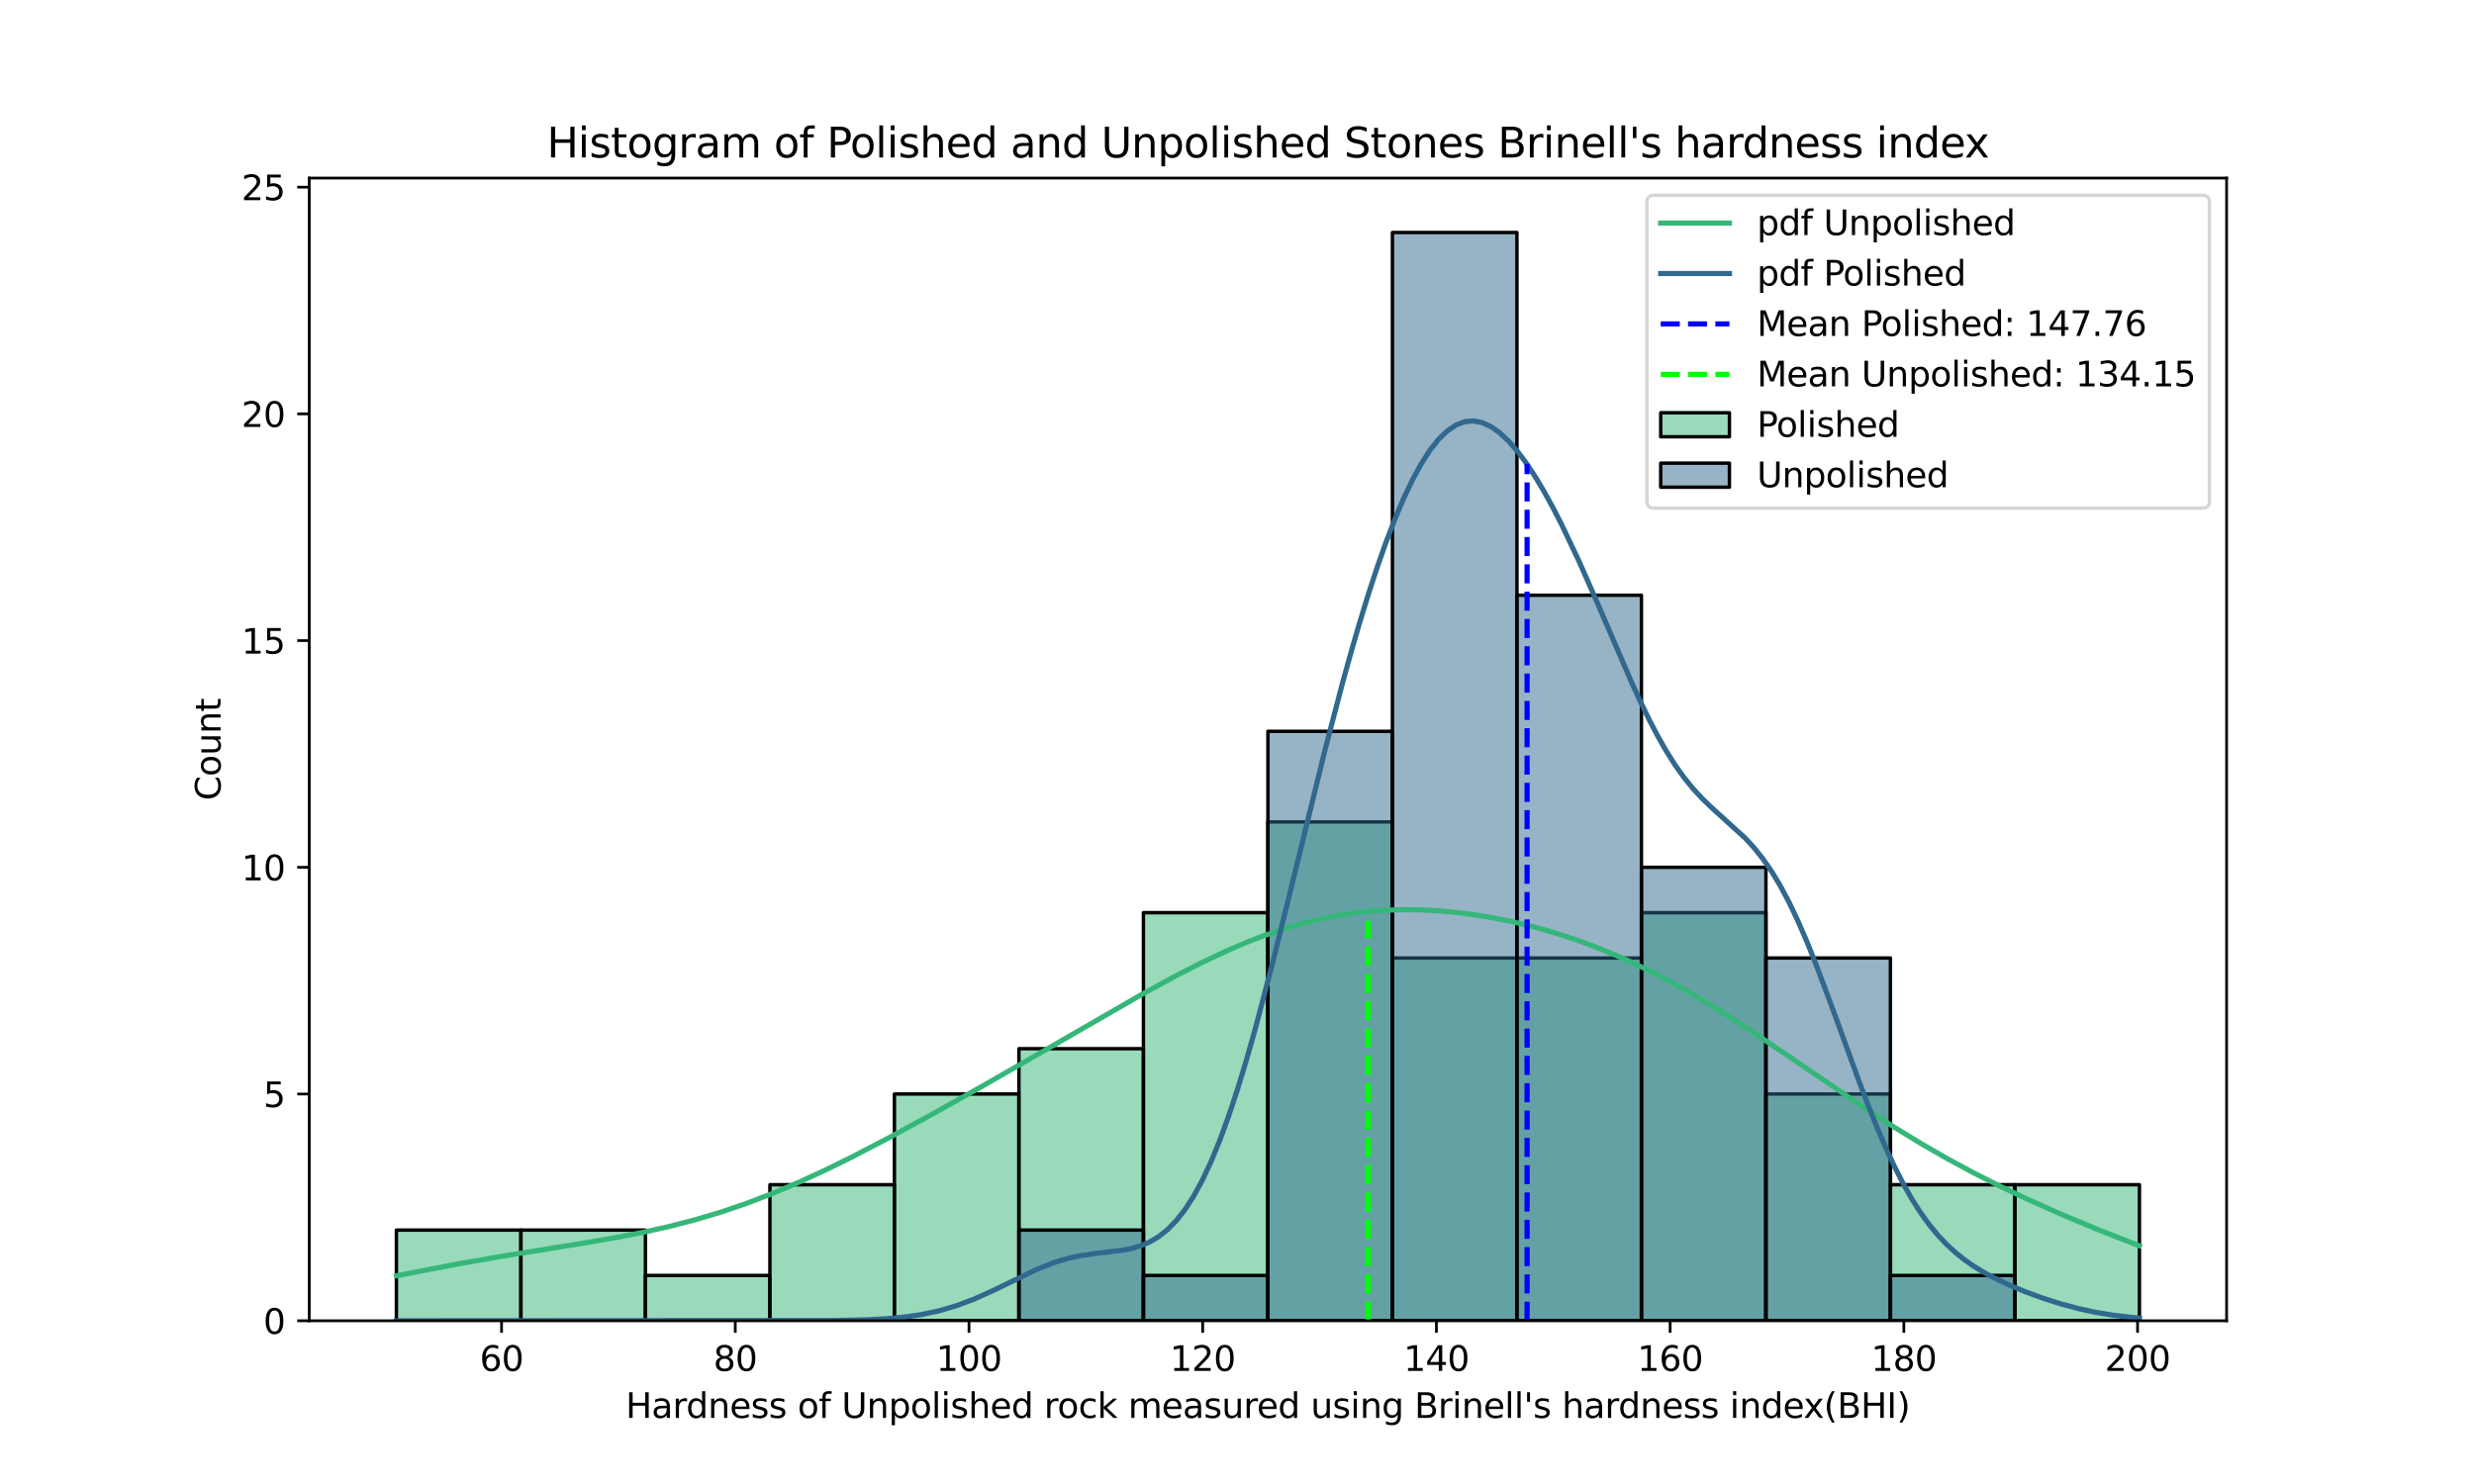 <?xml version="1.0" encoding="utf-8" standalone="no"?>
<!DOCTYPE svg PUBLIC "-//W3C//DTD SVG 1.1//EN"
  "http://www.w3.org/Graphics/SVG/1.1/DTD/svg11.dtd">
<svg xmlns:xlink="http://www.w3.org/1999/xlink" width="720pt" height="432pt" viewBox="0 0 720 432" xmlns="http://www.w3.org/2000/svg" version="1.1">
 <defs>
  <style type="text/css">*{stroke-linejoin: round; stroke-linecap: butt}</style>
 </defs>
 <g id="figure_1">
  <g id="patch_1">
   <path d="M 0 432 
L 720 432 
L 720 0 
L 0 0 
z
" style="fill: #ffffff"/>
  </g>
  <g id="axes_1">
   <g id="patch_2">
    <path d="M 90 384.48 
L 648 384.48 
L 648 51.84 
L 90 51.84 
z
" style="fill: #ffffff"/>
   </g>
   <g id="patch_3">
    <path d="M 115.364 384.48 
L 151.597 384.48 
L 151.597 358.08 
L 115.364 358.08 
z
" clip-path="url(#p7dc1da48df)" style="fill: #35b779; fill-opacity: 0.5; stroke: #000000; stroke-linejoin: miter"/>
   </g>
   <g id="patch_4">
    <path d="M 151.597 384.48 
L 187.831 384.48 
L 187.831 358.08 
L 151.597 358.08 
z
" clip-path="url(#p7dc1da48df)" style="fill: #35b779; fill-opacity: 0.5; stroke: #000000; stroke-linejoin: miter"/>
   </g>
   <g id="patch_5">
    <path d="M 187.831 384.48 
L 224.065 384.48 
L 224.065 371.28 
L 187.831 371.28 
z
" clip-path="url(#p7dc1da48df)" style="fill: #35b779; fill-opacity: 0.5; stroke: #000000; stroke-linejoin: miter"/>
   </g>
   <g id="patch_6">
    <path d="M 224.065 384.48 
L 260.299 384.48 
L 260.299 344.88 
L 224.065 344.88 
z
" clip-path="url(#p7dc1da48df)" style="fill: #35b779; fill-opacity: 0.5; stroke: #000000; stroke-linejoin: miter"/>
   </g>
   <g id="patch_7">
    <path d="M 260.299 384.48 
L 296.532 384.48 
L 296.532 318.48 
L 260.299 318.48 
z
" clip-path="url(#p7dc1da48df)" style="fill: #35b779; fill-opacity: 0.5; stroke: #000000; stroke-linejoin: miter"/>
   </g>
   <g id="patch_8">
    <path d="M 296.532 384.48 
L 332.766 384.48 
L 332.766 305.28 
L 296.532 305.28 
z
" clip-path="url(#p7dc1da48df)" style="fill: #35b779; fill-opacity: 0.5; stroke: #000000; stroke-linejoin: miter"/>
   </g>
   <g id="patch_9">
    <path d="M 332.766 384.48 
L 369 384.48 
L 369 265.68 
L 332.766 265.68 
z
" clip-path="url(#p7dc1da48df)" style="fill: #35b779; fill-opacity: 0.5; stroke: #000000; stroke-linejoin: miter"/>
   </g>
   <g id="patch_10">
    <path d="M 369 384.48 
L 405.234 384.48 
L 405.234 239.28 
L 369 239.28 
z
" clip-path="url(#p7dc1da48df)" style="fill: #35b779; fill-opacity: 0.5; stroke: #000000; stroke-linejoin: miter"/>
   </g>
   <g id="patch_11">
    <path d="M 405.234 384.48 
L 441.468 384.48 
L 441.468 278.88 
L 405.234 278.88 
z
" clip-path="url(#p7dc1da48df)" style="fill: #35b779; fill-opacity: 0.5; stroke: #000000; stroke-linejoin: miter"/>
   </g>
   <g id="patch_12">
    <path d="M 441.468 384.48 
L 477.701 384.48 
L 477.701 278.88 
L 441.468 278.88 
z
" clip-path="url(#p7dc1da48df)" style="fill: #35b779; fill-opacity: 0.5; stroke: #000000; stroke-linejoin: miter"/>
   </g>
   <g id="patch_13">
    <path d="M 477.701 384.48 
L 513.935 384.48 
L 513.935 265.68 
L 477.701 265.68 
z
" clip-path="url(#p7dc1da48df)" style="fill: #35b779; fill-opacity: 0.5; stroke: #000000; stroke-linejoin: miter"/>
   </g>
   <g id="patch_14">
    <path d="M 513.935 384.48 
L 550.169 384.48 
L 550.169 318.48 
L 513.935 318.48 
z
" clip-path="url(#p7dc1da48df)" style="fill: #35b779; fill-opacity: 0.5; stroke: #000000; stroke-linejoin: miter"/>
   </g>
   <g id="patch_15">
    <path d="M 550.169 384.48 
L 586.403 384.48 
L 586.403 344.88 
L 550.169 344.88 
z
" clip-path="url(#p7dc1da48df)" style="fill: #35b779; fill-opacity: 0.5; stroke: #000000; stroke-linejoin: miter"/>
   </g>
   <g id="patch_16">
    <path d="M 586.403 384.48 
L 622.636 384.48 
L 622.636 344.88 
L 586.403 344.88 
z
" clip-path="url(#p7dc1da48df)" style="fill: #35b779; fill-opacity: 0.5; stroke: #000000; stroke-linejoin: miter"/>
   </g>
   <g id="patch_17">
    <path d="M 115.364 384.48 
L 151.597 384.48 
L 151.597 384.48 
L 115.364 384.48 
z
" clip-path="url(#p7dc1da48df)" style="fill: #31688e; fill-opacity: 0.5; stroke: #000000; stroke-linejoin: miter"/>
   </g>
   <g id="patch_18">
    <path d="M 151.597 384.48 
L 187.831 384.48 
L 187.831 384.48 
L 151.597 384.48 
z
" clip-path="url(#p7dc1da48df)" style="fill: #31688e; fill-opacity: 0.5; stroke: #000000; stroke-linejoin: miter"/>
   </g>
   <g id="patch_19">
    <path d="M 187.831 384.48 
L 224.065 384.48 
L 224.065 384.48 
L 187.831 384.48 
z
" clip-path="url(#p7dc1da48df)" style="fill: #31688e; fill-opacity: 0.5; stroke: #000000; stroke-linejoin: miter"/>
   </g>
   <g id="patch_20">
    <path d="M 224.065 384.48 
L 260.299 384.48 
L 260.299 384.48 
L 224.065 384.48 
z
" clip-path="url(#p7dc1da48df)" style="fill: #31688e; fill-opacity: 0.5; stroke: #000000; stroke-linejoin: miter"/>
   </g>
   <g id="patch_21">
    <path d="M 260.299 384.48 
L 296.532 384.48 
L 296.532 384.48 
L 260.299 384.48 
z
" clip-path="url(#p7dc1da48df)" style="fill: #31688e; fill-opacity: 0.5; stroke: #000000; stroke-linejoin: miter"/>
   </g>
   <g id="patch_22">
    <path d="M 296.532 384.48 
L 332.766 384.48 
L 332.766 358.08 
L 296.532 358.08 
z
" clip-path="url(#p7dc1da48df)" style="fill: #31688e; fill-opacity: 0.5; stroke: #000000; stroke-linejoin: miter"/>
   </g>
   <g id="patch_23">
    <path d="M 332.766 384.48 
L 369 384.48 
L 369 371.28 
L 332.766 371.28 
z
" clip-path="url(#p7dc1da48df)" style="fill: #31688e; fill-opacity: 0.5; stroke: #000000; stroke-linejoin: miter"/>
   </g>
   <g id="patch_24">
    <path d="M 369 384.48 
L 405.234 384.48 
L 405.234 212.88 
L 369 212.88 
z
" clip-path="url(#p7dc1da48df)" style="fill: #31688e; fill-opacity: 0.5; stroke: #000000; stroke-linejoin: miter"/>
   </g>
   <g id="patch_25">
    <path d="M 405.234 384.48 
L 441.468 384.48 
L 441.468 67.68 
L 405.234 67.68 
z
" clip-path="url(#p7dc1da48df)" style="fill: #31688e; fill-opacity: 0.5; stroke: #000000; stroke-linejoin: miter"/>
   </g>
   <g id="patch_26">
    <path d="M 441.468 384.48 
L 477.701 384.48 
L 477.701 173.28 
L 441.468 173.28 
z
" clip-path="url(#p7dc1da48df)" style="fill: #31688e; fill-opacity: 0.5; stroke: #000000; stroke-linejoin: miter"/>
   </g>
   <g id="patch_27">
    <path d="M 477.701 384.48 
L 513.935 384.48 
L 513.935 252.48 
L 477.701 252.48 
z
" clip-path="url(#p7dc1da48df)" style="fill: #31688e; fill-opacity: 0.5; stroke: #000000; stroke-linejoin: miter"/>
   </g>
   <g id="patch_28">
    <path d="M 513.935 384.48 
L 550.169 384.48 
L 550.169 278.88 
L 513.935 278.88 
z
" clip-path="url(#p7dc1da48df)" style="fill: #31688e; fill-opacity: 0.5; stroke: #000000; stroke-linejoin: miter"/>
   </g>
   <g id="patch_29">
    <path d="M 550.169 384.48 
L 586.403 384.48 
L 586.403 371.28 
L 550.169 371.28 
z
" clip-path="url(#p7dc1da48df)" style="fill: #31688e; fill-opacity: 0.5; stroke: #000000; stroke-linejoin: miter"/>
   </g>
   <g id="patch_30">
    <path d="M 586.403 384.48 
L 622.636 384.48 
L 622.636 384.48 
L 586.403 384.48 
z
" clip-path="url(#p7dc1da48df)" style="fill: #31688e; fill-opacity: 0.5; stroke: #000000; stroke-linejoin: miter"/>
   </g>
   <g id="matplotlib.axis_1">
    <g id="xtick_1">
     <g id="line2d_1">
      <defs>
       <path id="m62fb74ebdd" d="M 0 0 
L 0 3.5 
" style="stroke: #000000; stroke-width: 0.8"/>
      </defs>
      <g>
       <use xlink:href="#m62fb74ebdd" x="145.966" y="384.48" style="stroke: #000000; stroke-width: 0.8"/>
      </g>
     </g>
     <g id="text_1">
      <!-- 60 -->
      <g transform="translate(139.603 399.078) scale(0.1 -0.1)">
       <defs>
        <path id="DejaVuSans-36" d="M 2113 2584 
Q 1688 2584 1439 2293 
Q 1191 2003 1191 1497 
Q 1191 994 1439 701 
Q 1688 409 2113 409 
Q 2538 409 2786 701 
Q 3034 994 3034 1497 
Q 3034 2003 2786 2293 
Q 2538 2584 2113 2584 
z
M 3366 4563 
L 3366 3988 
Q 3128 4100 2886 4159 
Q 2644 4219 2406 4219 
Q 1781 4219 1451 3797 
Q 1122 3375 1075 2522 
Q 1259 2794 1537 2939 
Q 1816 3084 2150 3084 
Q 2853 3084 3261 2657 
Q 3669 2231 3669 1497 
Q 3669 778 3244 343 
Q 2819 -91 2113 -91 
Q 1303 -91 875 529 
Q 447 1150 447 2328 
Q 447 3434 972 4092 
Q 1497 4750 2381 4750 
Q 2619 4750 2861 4703 
Q 3103 4656 3366 4563 
z
" transform="scale(0.016)"/>
        <path id="DejaVuSans-30" d="M 2034 4250 
Q 1547 4250 1301 3770 
Q 1056 3291 1056 2328 
Q 1056 1369 1301 889 
Q 1547 409 2034 409 
Q 2525 409 2770 889 
Q 3016 1369 3016 2328 
Q 3016 3291 2770 3770 
Q 2525 4250 2034 4250 
z
M 2034 4750 
Q 2819 4750 3233 4129 
Q 3647 3509 3647 2328 
Q 3647 1150 3233 529 
Q 2819 -91 2034 -91 
Q 1250 -91 836 529 
Q 422 1150 422 2328 
Q 422 3509 836 4129 
Q 1250 4750 2034 4750 
z
" transform="scale(0.016)"/>
       </defs>
       <use xlink:href="#DejaVuSans-36"/>
       <use xlink:href="#DejaVuSans-30" transform="translate(63.623 0)"/>
      </g>
     </g>
    </g>
    <g id="xtick_2">
     <g id="line2d_2">
      <g>
       <use xlink:href="#m62fb74ebdd" x="213.983" y="384.48" style="stroke: #000000; stroke-width: 0.8"/>
      </g>
     </g>
     <g id="text_2">
      <!-- 80 -->
      <g transform="translate(207.621 399.078) scale(0.1 -0.1)">
       <defs>
        <path id="DejaVuSans-38" d="M 2034 2216 
Q 1584 2216 1326 1975 
Q 1069 1734 1069 1313 
Q 1069 891 1326 650 
Q 1584 409 2034 409 
Q 2484 409 2743 651 
Q 3003 894 3003 1313 
Q 3003 1734 2745 1975 
Q 2488 2216 2034 2216 
z
M 1403 2484 
Q 997 2584 770 2862 
Q 544 3141 544 3541 
Q 544 4100 942 4425 
Q 1341 4750 2034 4750 
Q 2731 4750 3128 4425 
Q 3525 4100 3525 3541 
Q 3525 3141 3298 2862 
Q 3072 2584 2669 2484 
Q 3125 2378 3379 2068 
Q 3634 1759 3634 1313 
Q 3634 634 3220 271 
Q 2806 -91 2034 -91 
Q 1263 -91 848 271 
Q 434 634 434 1313 
Q 434 1759 690 2068 
Q 947 2378 1403 2484 
z
M 1172 3481 
Q 1172 3119 1398 2916 
Q 1625 2713 2034 2713 
Q 2441 2713 2670 2916 
Q 2900 3119 2900 3481 
Q 2900 3844 2670 4047 
Q 2441 4250 2034 4250 
Q 1625 4250 1398 4047 
Q 1172 3844 1172 3481 
z
" transform="scale(0.016)"/>
       </defs>
       <use xlink:href="#DejaVuSans-38"/>
       <use xlink:href="#DejaVuSans-30" transform="translate(63.623 0)"/>
      </g>
     </g>
    </g>
    <g id="xtick_3">
     <g id="line2d_3">
      <g>
       <use xlink:href="#m62fb74ebdd" x="282" y="384.48" style="stroke: #000000; stroke-width: 0.8"/>
      </g>
     </g>
     <g id="text_3">
      <!-- 100 -->
      <g transform="translate(272.457 399.078) scale(0.1 -0.1)">
       <defs>
        <path id="DejaVuSans-31" d="M 794 531 
L 1825 531 
L 1825 4091 
L 703 3866 
L 703 4441 
L 1819 4666 
L 2450 4666 
L 2450 531 
L 3481 531 
L 3481 0 
L 794 0 
L 794 531 
z
" transform="scale(0.016)"/>
       </defs>
       <use xlink:href="#DejaVuSans-31"/>
       <use xlink:href="#DejaVuSans-30" transform="translate(63.623 0)"/>
       <use xlink:href="#DejaVuSans-30" transform="translate(127.246 0)"/>
      </g>
     </g>
    </g>
    <g id="xtick_4">
     <g id="line2d_4">
      <g>
       <use xlink:href="#m62fb74ebdd" x="350.018" y="384.48" style="stroke: #000000; stroke-width: 0.8"/>
      </g>
     </g>
     <g id="text_4">
      <!-- 120 -->
      <g transform="translate(340.474 399.078) scale(0.1 -0.1)">
       <defs>
        <path id="DejaVuSans-32" d="M 1228 531 
L 3431 531 
L 3431 0 
L 469 0 
L 469 531 
Q 828 903 1448 1529 
Q 2069 2156 2228 2338 
Q 2531 2678 2651 2914 
Q 2772 3150 2772 3378 
Q 2772 3750 2511 3984 
Q 2250 4219 1831 4219 
Q 1534 4219 1204 4116 
Q 875 4013 500 3803 
L 500 4441 
Q 881 4594 1212 4672 
Q 1544 4750 1819 4750 
Q 2544 4750 2975 4387 
Q 3406 4025 3406 3419 
Q 3406 3131 3298 2873 
Q 3191 2616 2906 2266 
Q 2828 2175 2409 1742 
Q 1991 1309 1228 531 
z
" transform="scale(0.016)"/>
       </defs>
       <use xlink:href="#DejaVuSans-31"/>
       <use xlink:href="#DejaVuSans-32" transform="translate(63.623 0)"/>
       <use xlink:href="#DejaVuSans-30" transform="translate(127.246 0)"/>
      </g>
     </g>
    </g>
    <g id="xtick_5">
     <g id="line2d_5">
      <g>
       <use xlink:href="#m62fb74ebdd" x="418.035" y="384.48" style="stroke: #000000; stroke-width: 0.8"/>
      </g>
     </g>
     <g id="text_5">
      <!-- 140 -->
      <g transform="translate(408.492 399.078) scale(0.1 -0.1)">
       <defs>
        <path id="DejaVuSans-34" d="M 2419 4116 
L 825 1625 
L 2419 1625 
L 2419 4116 
z
M 2253 4666 
L 3047 4666 
L 3047 1625 
L 3713 1625 
L 3713 1100 
L 3047 1100 
L 3047 0 
L 2419 0 
L 2419 1100 
L 313 1100 
L 313 1709 
L 2253 4666 
z
" transform="scale(0.016)"/>
       </defs>
       <use xlink:href="#DejaVuSans-31"/>
       <use xlink:href="#DejaVuSans-34" transform="translate(63.623 0)"/>
       <use xlink:href="#DejaVuSans-30" transform="translate(127.246 0)"/>
      </g>
     </g>
    </g>
    <g id="xtick_6">
     <g id="line2d_6">
      <g>
       <use xlink:href="#m62fb74ebdd" x="486.053" y="384.48" style="stroke: #000000; stroke-width: 0.8"/>
      </g>
     </g>
     <g id="text_6">
      <!-- 160 -->
      <g transform="translate(476.509 399.078) scale(0.1 -0.1)">
       <use xlink:href="#DejaVuSans-31"/>
       <use xlink:href="#DejaVuSans-36" transform="translate(63.623 0)"/>
       <use xlink:href="#DejaVuSans-30" transform="translate(127.246 0)"/>
      </g>
     </g>
    </g>
    <g id="xtick_7">
     <g id="line2d_7">
      <g>
       <use xlink:href="#m62fb74ebdd" x="554.07" y="384.48" style="stroke: #000000; stroke-width: 0.8"/>
      </g>
     </g>
     <g id="text_7">
      <!-- 180 -->
      <g transform="translate(544.527 399.078) scale(0.1 -0.1)">
       <use xlink:href="#DejaVuSans-31"/>
       <use xlink:href="#DejaVuSans-38" transform="translate(63.623 0)"/>
       <use xlink:href="#DejaVuSans-30" transform="translate(127.246 0)"/>
      </g>
     </g>
    </g>
    <g id="xtick_8">
     <g id="line2d_8">
      <g>
       <use xlink:href="#m62fb74ebdd" x="622.088" y="384.48" style="stroke: #000000; stroke-width: 0.8"/>
      </g>
     </g>
     <g id="text_8">
      <!-- 200 -->
      <g transform="translate(612.544 399.078) scale(0.1 -0.1)">
       <use xlink:href="#DejaVuSans-32"/>
       <use xlink:href="#DejaVuSans-30" transform="translate(63.623 0)"/>
       <use xlink:href="#DejaVuSans-30" transform="translate(127.246 0)"/>
      </g>
     </g>
    </g>
    <g id="text_9">
     <!-- Hardness of Unpolished rock measured using Brinell's hardness index(BHI) -->
     <g transform="translate(182.098 412.757) scale(0.1 -0.1)">
      <defs>
       <path id="DejaVuSans-48" d="M 628 4666 
L 1259 4666 
L 1259 2753 
L 3553 2753 
L 3553 4666 
L 4184 4666 
L 4184 0 
L 3553 0 
L 3553 2222 
L 1259 2222 
L 1259 0 
L 628 0 
L 628 4666 
z
" transform="scale(0.016)"/>
       <path id="DejaVuSans-61" d="M 2194 1759 
Q 1497 1759 1228 1600 
Q 959 1441 959 1056 
Q 959 750 1161 570 
Q 1363 391 1709 391 
Q 2188 391 2477 730 
Q 2766 1069 2766 1631 
L 2766 1759 
L 2194 1759 
z
M 3341 1997 
L 3341 0 
L 2766 0 
L 2766 531 
Q 2569 213 2275 61 
Q 1981 -91 1556 -91 
Q 1019 -91 701 211 
Q 384 513 384 1019 
Q 384 1609 779 1909 
Q 1175 2209 1959 2209 
L 2766 2209 
L 2766 2266 
Q 2766 2663 2505 2880 
Q 2244 3097 1772 3097 
Q 1472 3097 1187 3025 
Q 903 2953 641 2809 
L 641 3341 
Q 956 3463 1253 3523 
Q 1550 3584 1831 3584 
Q 2591 3584 2966 3190 
Q 3341 2797 3341 1997 
z
" transform="scale(0.016)"/>
       <path id="DejaVuSans-72" d="M 2631 2963 
Q 2534 3019 2420 3045 
Q 2306 3072 2169 3072 
Q 1681 3072 1420 2755 
Q 1159 2438 1159 1844 
L 1159 0 
L 581 0 
L 581 3500 
L 1159 3500 
L 1159 2956 
Q 1341 3275 1631 3429 
Q 1922 3584 2338 3584 
Q 2397 3584 2469 3576 
Q 2541 3569 2628 3553 
L 2631 2963 
z
" transform="scale(0.016)"/>
       <path id="DejaVuSans-64" d="M 2906 2969 
L 2906 4863 
L 3481 4863 
L 3481 0 
L 2906 0 
L 2906 525 
Q 2725 213 2448 61 
Q 2172 -91 1784 -91 
Q 1150 -91 751 415 
Q 353 922 353 1747 
Q 353 2572 751 3078 
Q 1150 3584 1784 3584 
Q 2172 3584 2448 3432 
Q 2725 3281 2906 2969 
z
M 947 1747 
Q 947 1113 1208 752 
Q 1469 391 1925 391 
Q 2381 391 2643 752 
Q 2906 1113 2906 1747 
Q 2906 2381 2643 2742 
Q 2381 3103 1925 3103 
Q 1469 3103 1208 2742 
Q 947 2381 947 1747 
z
" transform="scale(0.016)"/>
       <path id="DejaVuSans-6e" d="M 3513 2113 
L 3513 0 
L 2938 0 
L 2938 2094 
Q 2938 2591 2744 2837 
Q 2550 3084 2163 3084 
Q 1697 3084 1428 2787 
Q 1159 2491 1159 1978 
L 1159 0 
L 581 0 
L 581 3500 
L 1159 3500 
L 1159 2956 
Q 1366 3272 1645 3428 
Q 1925 3584 2291 3584 
Q 2894 3584 3203 3211 
Q 3513 2838 3513 2113 
z
" transform="scale(0.016)"/>
       <path id="DejaVuSans-65" d="M 3597 1894 
L 3597 1613 
L 953 1613 
Q 991 1019 1311 708 
Q 1631 397 2203 397 
Q 2534 397 2845 478 
Q 3156 559 3463 722 
L 3463 178 
Q 3153 47 2828 -22 
Q 2503 -91 2169 -91 
Q 1331 -91 842 396 
Q 353 884 353 1716 
Q 353 2575 817 3079 
Q 1281 3584 2069 3584 
Q 2775 3584 3186 3129 
Q 3597 2675 3597 1894 
z
M 3022 2063 
Q 3016 2534 2758 2815 
Q 2500 3097 2075 3097 
Q 1594 3097 1305 2825 
Q 1016 2553 972 2059 
L 3022 2063 
z
" transform="scale(0.016)"/>
       <path id="DejaVuSans-73" d="M 2834 3397 
L 2834 2853 
Q 2591 2978 2328 3040 
Q 2066 3103 1784 3103 
Q 1356 3103 1142 2972 
Q 928 2841 928 2578 
Q 928 2378 1081 2264 
Q 1234 2150 1697 2047 
L 1894 2003 
Q 2506 1872 2764 1633 
Q 3022 1394 3022 966 
Q 3022 478 2636 193 
Q 2250 -91 1575 -91 
Q 1294 -91 989 -36 
Q 684 19 347 128 
L 347 722 
Q 666 556 975 473 
Q 1284 391 1588 391 
Q 1994 391 2212 530 
Q 2431 669 2431 922 
Q 2431 1156 2273 1281 
Q 2116 1406 1581 1522 
L 1381 1569 
Q 847 1681 609 1914 
Q 372 2147 372 2553 
Q 372 3047 722 3315 
Q 1072 3584 1716 3584 
Q 2034 3584 2315 3537 
Q 2597 3491 2834 3397 
z
" transform="scale(0.016)"/>
       <path id="DejaVuSans-20" transform="scale(0.016)"/>
       <path id="DejaVuSans-6f" d="M 1959 3097 
Q 1497 3097 1228 2736 
Q 959 2375 959 1747 
Q 959 1119 1226 758 
Q 1494 397 1959 397 
Q 2419 397 2687 759 
Q 2956 1122 2956 1747 
Q 2956 2369 2687 2733 
Q 2419 3097 1959 3097 
z
M 1959 3584 
Q 2709 3584 3137 3096 
Q 3566 2609 3566 1747 
Q 3566 888 3137 398 
Q 2709 -91 1959 -91 
Q 1206 -91 779 398 
Q 353 888 353 1747 
Q 353 2609 779 3096 
Q 1206 3584 1959 3584 
z
" transform="scale(0.016)"/>
       <path id="DejaVuSans-66" d="M 2375 4863 
L 2375 4384 
L 1825 4384 
Q 1516 4384 1395 4259 
Q 1275 4134 1275 3809 
L 1275 3500 
L 2222 3500 
L 2222 3053 
L 1275 3053 
L 1275 0 
L 697 0 
L 697 3053 
L 147 3053 
L 147 3500 
L 697 3500 
L 697 3744 
Q 697 4328 969 4595 
Q 1241 4863 1831 4863 
L 2375 4863 
z
" transform="scale(0.016)"/>
       <path id="DejaVuSans-55" d="M 556 4666 
L 1191 4666 
L 1191 1831 
Q 1191 1081 1462 751 
Q 1734 422 2344 422 
Q 2950 422 3222 751 
Q 3494 1081 3494 1831 
L 3494 4666 
L 4128 4666 
L 4128 1753 
Q 4128 841 3676 375 
Q 3225 -91 2344 -91 
Q 1459 -91 1007 375 
Q 556 841 556 1753 
L 556 4666 
z
" transform="scale(0.016)"/>
       <path id="DejaVuSans-70" d="M 1159 525 
L 1159 -1331 
L 581 -1331 
L 581 3500 
L 1159 3500 
L 1159 2969 
Q 1341 3281 1617 3432 
Q 1894 3584 2278 3584 
Q 2916 3584 3314 3078 
Q 3713 2572 3713 1747 
Q 3713 922 3314 415 
Q 2916 -91 2278 -91 
Q 1894 -91 1617 61 
Q 1341 213 1159 525 
z
M 3116 1747 
Q 3116 2381 2855 2742 
Q 2594 3103 2138 3103 
Q 1681 3103 1420 2742 
Q 1159 2381 1159 1747 
Q 1159 1113 1420 752 
Q 1681 391 2138 391 
Q 2594 391 2855 752 
Q 3116 1113 3116 1747 
z
" transform="scale(0.016)"/>
       <path id="DejaVuSans-6c" d="M 603 4863 
L 1178 4863 
L 1178 0 
L 603 0 
L 603 4863 
z
" transform="scale(0.016)"/>
       <path id="DejaVuSans-69" d="M 603 3500 
L 1178 3500 
L 1178 0 
L 603 0 
L 603 3500 
z
M 603 4863 
L 1178 4863 
L 1178 4134 
L 603 4134 
L 603 4863 
z
" transform="scale(0.016)"/>
       <path id="DejaVuSans-68" d="M 3513 2113 
L 3513 0 
L 2938 0 
L 2938 2094 
Q 2938 2591 2744 2837 
Q 2550 3084 2163 3084 
Q 1697 3084 1428 2787 
Q 1159 2491 1159 1978 
L 1159 0 
L 581 0 
L 581 4863 
L 1159 4863 
L 1159 2956 
Q 1366 3272 1645 3428 
Q 1925 3584 2291 3584 
Q 2894 3584 3203 3211 
Q 3513 2838 3513 2113 
z
" transform="scale(0.016)"/>
       <path id="DejaVuSans-63" d="M 3122 3366 
L 3122 2828 
Q 2878 2963 2633 3030 
Q 2388 3097 2138 3097 
Q 1578 3097 1268 2742 
Q 959 2388 959 1747 
Q 959 1106 1268 751 
Q 1578 397 2138 397 
Q 2388 397 2633 464 
Q 2878 531 3122 666 
L 3122 134 
Q 2881 22 2623 -34 
Q 2366 -91 2075 -91 
Q 1284 -91 818 406 
Q 353 903 353 1747 
Q 353 2603 823 3093 
Q 1294 3584 2113 3584 
Q 2378 3584 2631 3529 
Q 2884 3475 3122 3366 
z
" transform="scale(0.016)"/>
       <path id="DejaVuSans-6b" d="M 581 4863 
L 1159 4863 
L 1159 1991 
L 2875 3500 
L 3609 3500 
L 1753 1863 
L 3688 0 
L 2938 0 
L 1159 1709 
L 1159 0 
L 581 0 
L 581 4863 
z
" transform="scale(0.016)"/>
       <path id="DejaVuSans-6d" d="M 3328 2828 
Q 3544 3216 3844 3400 
Q 4144 3584 4550 3584 
Q 5097 3584 5394 3201 
Q 5691 2819 5691 2113 
L 5691 0 
L 5113 0 
L 5113 2094 
Q 5113 2597 4934 2840 
Q 4756 3084 4391 3084 
Q 3944 3084 3684 2787 
Q 3425 2491 3425 1978 
L 3425 0 
L 2847 0 
L 2847 2094 
Q 2847 2600 2669 2842 
Q 2491 3084 2119 3084 
Q 1678 3084 1418 2786 
Q 1159 2488 1159 1978 
L 1159 0 
L 581 0 
L 581 3500 
L 1159 3500 
L 1159 2956 
Q 1356 3278 1631 3431 
Q 1906 3584 2284 3584 
Q 2666 3584 2933 3390 
Q 3200 3197 3328 2828 
z
" transform="scale(0.016)"/>
       <path id="DejaVuSans-75" d="M 544 1381 
L 544 3500 
L 1119 3500 
L 1119 1403 
Q 1119 906 1312 657 
Q 1506 409 1894 409 
Q 2359 409 2629 706 
Q 2900 1003 2900 1516 
L 2900 3500 
L 3475 3500 
L 3475 0 
L 2900 0 
L 2900 538 
Q 2691 219 2414 64 
Q 2138 -91 1772 -91 
Q 1169 -91 856 284 
Q 544 659 544 1381 
z
M 1991 3584 
L 1991 3584 
z
" transform="scale(0.016)"/>
       <path id="DejaVuSans-67" d="M 2906 1791 
Q 2906 2416 2648 2759 
Q 2391 3103 1925 3103 
Q 1463 3103 1205 2759 
Q 947 2416 947 1791 
Q 947 1169 1205 825 
Q 1463 481 1925 481 
Q 2391 481 2648 825 
Q 2906 1169 2906 1791 
z
M 3481 434 
Q 3481 -459 3084 -895 
Q 2688 -1331 1869 -1331 
Q 1566 -1331 1297 -1286 
Q 1028 -1241 775 -1147 
L 775 -588 
Q 1028 -725 1275 -790 
Q 1522 -856 1778 -856 
Q 2344 -856 2625 -561 
Q 2906 -266 2906 331 
L 2906 616 
Q 2728 306 2450 153 
Q 2172 0 1784 0 
Q 1141 0 747 490 
Q 353 981 353 1791 
Q 353 2603 747 3093 
Q 1141 3584 1784 3584 
Q 2172 3584 2450 3431 
Q 2728 3278 2906 2969 
L 2906 3500 
L 3481 3500 
L 3481 434 
z
" transform="scale(0.016)"/>
       <path id="DejaVuSans-42" d="M 1259 2228 
L 1259 519 
L 2272 519 
Q 2781 519 3026 730 
Q 3272 941 3272 1375 
Q 3272 1813 3026 2020 
Q 2781 2228 2272 2228 
L 1259 2228 
z
M 1259 4147 
L 1259 2741 
L 2194 2741 
Q 2656 2741 2882 2914 
Q 3109 3088 3109 3444 
Q 3109 3797 2882 3972 
Q 2656 4147 2194 4147 
L 1259 4147 
z
M 628 4666 
L 2241 4666 
Q 2963 4666 3353 4366 
Q 3744 4066 3744 3513 
Q 3744 3084 3544 2831 
Q 3344 2578 2956 2516 
Q 3422 2416 3680 2098 
Q 3938 1781 3938 1306 
Q 3938 681 3513 340 
Q 3088 0 2303 0 
L 628 0 
L 628 4666 
z
" transform="scale(0.016)"/>
       <path id="DejaVuSans-27" d="M 1147 4666 
L 1147 2931 
L 616 2931 
L 616 4666 
L 1147 4666 
z
" transform="scale(0.016)"/>
       <path id="DejaVuSans-78" d="M 3513 3500 
L 2247 1797 
L 3578 0 
L 2900 0 
L 1881 1375 
L 863 0 
L 184 0 
L 1544 1831 
L 300 3500 
L 978 3500 
L 1906 2253 
L 2834 3500 
L 3513 3500 
z
" transform="scale(0.016)"/>
       <path id="DejaVuSans-28" d="M 1984 4856 
Q 1566 4138 1362 3434 
Q 1159 2731 1159 2009 
Q 1159 1288 1364 580 
Q 1569 -128 1984 -844 
L 1484 -844 
Q 1016 -109 783 600 
Q 550 1309 550 2009 
Q 550 2706 781 3412 
Q 1013 4119 1484 4856 
L 1984 4856 
z
" transform="scale(0.016)"/>
       <path id="DejaVuSans-49" d="M 628 4666 
L 1259 4666 
L 1259 0 
L 628 0 
L 628 4666 
z
" transform="scale(0.016)"/>
       <path id="DejaVuSans-29" d="M 513 4856 
L 1013 4856 
Q 1481 4119 1714 3412 
Q 1947 2706 1947 2009 
Q 1947 1309 1714 600 
Q 1481 -109 1013 -844 
L 513 -844 
Q 928 -128 1133 580 
Q 1338 1288 1338 2009 
Q 1338 2731 1133 3434 
Q 928 4138 513 4856 
z
" transform="scale(0.016)"/>
      </defs>
      <use xlink:href="#DejaVuSans-48"/>
      <use xlink:href="#DejaVuSans-61" transform="translate(75.195 0)"/>
      <use xlink:href="#DejaVuSans-72" transform="translate(136.475 0)"/>
      <use xlink:href="#DejaVuSans-64" transform="translate(175.838 0)"/>
      <use xlink:href="#DejaVuSans-6e" transform="translate(239.314 0)"/>
      <use xlink:href="#DejaVuSans-65" transform="translate(302.693 0)"/>
      <use xlink:href="#DejaVuSans-73" transform="translate(364.217 0)"/>
      <use xlink:href="#DejaVuSans-73" transform="translate(416.316 0)"/>
      <use xlink:href="#DejaVuSans-20" transform="translate(468.416 0)"/>
      <use xlink:href="#DejaVuSans-6f" transform="translate(500.203 0)"/>
      <use xlink:href="#DejaVuSans-66" transform="translate(561.385 0)"/>
      <use xlink:href="#DejaVuSans-20" transform="translate(596.59 0)"/>
      <use xlink:href="#DejaVuSans-55" transform="translate(628.377 0)"/>
      <use xlink:href="#DejaVuSans-6e" transform="translate(701.57 0)"/>
      <use xlink:href="#DejaVuSans-70" transform="translate(764.949 0)"/>
      <use xlink:href="#DejaVuSans-6f" transform="translate(828.426 0)"/>
      <use xlink:href="#DejaVuSans-6c" transform="translate(889.607 0)"/>
      <use xlink:href="#DejaVuSans-69" transform="translate(917.391 0)"/>
      <use xlink:href="#DejaVuSans-73" transform="translate(945.174 0)"/>
      <use xlink:href="#DejaVuSans-68" transform="translate(997.273 0)"/>
      <use xlink:href="#DejaVuSans-65" transform="translate(1060.652 0)"/>
      <use xlink:href="#DejaVuSans-64" transform="translate(1122.176 0)"/>
      <use xlink:href="#DejaVuSans-20" transform="translate(1185.652 0)"/>
      <use xlink:href="#DejaVuSans-72" transform="translate(1217.439 0)"/>
      <use xlink:href="#DejaVuSans-6f" transform="translate(1256.303 0)"/>
      <use xlink:href="#DejaVuSans-63" transform="translate(1317.484 0)"/>
      <use xlink:href="#DejaVuSans-6b" transform="translate(1372.465 0)"/>
      <use xlink:href="#DejaVuSans-20" transform="translate(1430.375 0)"/>
      <use xlink:href="#DejaVuSans-6d" transform="translate(1462.162 0)"/>
      <use xlink:href="#DejaVuSans-65" transform="translate(1559.574 0)"/>
      <use xlink:href="#DejaVuSans-61" transform="translate(1621.098 0)"/>
      <use xlink:href="#DejaVuSans-73" transform="translate(1682.377 0)"/>
      <use xlink:href="#DejaVuSans-75" transform="translate(1734.477 0)"/>
      <use xlink:href="#DejaVuSans-72" transform="translate(1797.855 0)"/>
      <use xlink:href="#DejaVuSans-65" transform="translate(1836.719 0)"/>
      <use xlink:href="#DejaVuSans-64" transform="translate(1898.242 0)"/>
      <use xlink:href="#DejaVuSans-20" transform="translate(1961.719 0)"/>
      <use xlink:href="#DejaVuSans-75" transform="translate(1993.506 0)"/>
      <use xlink:href="#DejaVuSans-73" transform="translate(2056.885 0)"/>
      <use xlink:href="#DejaVuSans-69" transform="translate(2108.984 0)"/>
      <use xlink:href="#DejaVuSans-6e" transform="translate(2136.768 0)"/>
      <use xlink:href="#DejaVuSans-67" transform="translate(2200.146 0)"/>
      <use xlink:href="#DejaVuSans-20" transform="translate(2263.623 0)"/>
      <use xlink:href="#DejaVuSans-42" transform="translate(2295.41 0)"/>
      <use xlink:href="#DejaVuSans-72" transform="translate(2364.014 0)"/>
      <use xlink:href="#DejaVuSans-69" transform="translate(2405.127 0)"/>
      <use xlink:href="#DejaVuSans-6e" transform="translate(2432.91 0)"/>
      <use xlink:href="#DejaVuSans-65" transform="translate(2496.289 0)"/>
      <use xlink:href="#DejaVuSans-6c" transform="translate(2557.812 0)"/>
      <use xlink:href="#DejaVuSans-6c" transform="translate(2585.596 0)"/>
      <use xlink:href="#DejaVuSans-27" transform="translate(2613.379 0)"/>
      <use xlink:href="#DejaVuSans-73" transform="translate(2640.869 0)"/>
      <use xlink:href="#DejaVuSans-20" transform="translate(2692.969 0)"/>
      <use xlink:href="#DejaVuSans-68" transform="translate(2724.756 0)"/>
      <use xlink:href="#DejaVuSans-61" transform="translate(2788.135 0)"/>
      <use xlink:href="#DejaVuSans-72" transform="translate(2849.414 0)"/>
      <use xlink:href="#DejaVuSans-64" transform="translate(2888.777 0)"/>
      <use xlink:href="#DejaVuSans-6e" transform="translate(2952.254 0)"/>
      <use xlink:href="#DejaVuSans-65" transform="translate(3015.633 0)"/>
      <use xlink:href="#DejaVuSans-73" transform="translate(3077.156 0)"/>
      <use xlink:href="#DejaVuSans-73" transform="translate(3129.256 0)"/>
      <use xlink:href="#DejaVuSans-20" transform="translate(3181.355 0)"/>
      <use xlink:href="#DejaVuSans-69" transform="translate(3213.143 0)"/>
      <use xlink:href="#DejaVuSans-6e" transform="translate(3240.926 0)"/>
      <use xlink:href="#DejaVuSans-64" transform="translate(3304.305 0)"/>
      <use xlink:href="#DejaVuSans-65" transform="translate(3367.781 0)"/>
      <use xlink:href="#DejaVuSans-78" transform="translate(3427.555 0)"/>
      <use xlink:href="#DejaVuSans-28" transform="translate(3486.734 0)"/>
      <use xlink:href="#DejaVuSans-42" transform="translate(3525.748 0)"/>
      <use xlink:href="#DejaVuSans-48" transform="translate(3594.352 0)"/>
      <use xlink:href="#DejaVuSans-49" transform="translate(3669.547 0)"/>
      <use xlink:href="#DejaVuSans-29" transform="translate(3699.039 0)"/>
     </g>
    </g>
   </g>
   <g id="matplotlib.axis_2">
    <g id="ytick_1">
     <g id="line2d_9">
      <defs>
       <path id="m3f9894c2d5" d="M 0 0 
L -3.5 0 
" style="stroke: #000000; stroke-width: 0.8"/>
      </defs>
      <g>
       <use xlink:href="#m3f9894c2d5" x="90" y="384.48" style="stroke: #000000; stroke-width: 0.8"/>
      </g>
     </g>
     <g id="text_10">
      <!-- 0 -->
      <g transform="translate(76.638 388.279) scale(0.1 -0.1)">
       <use xlink:href="#DejaVuSans-30"/>
      </g>
     </g>
    </g>
    <g id="ytick_2">
     <g id="line2d_10">
      <g>
       <use xlink:href="#m3f9894c2d5" x="90" y="318.48" style="stroke: #000000; stroke-width: 0.8"/>
      </g>
     </g>
     <g id="text_11">
      <!-- 5 -->
      <g transform="translate(76.638 322.279) scale(0.1 -0.1)">
       <defs>
        <path id="DejaVuSans-35" d="M 691 4666 
L 3169 4666 
L 3169 4134 
L 1269 4134 
L 1269 2991 
Q 1406 3038 1543 3061 
Q 1681 3084 1819 3084 
Q 2600 3084 3056 2656 
Q 3513 2228 3513 1497 
Q 3513 744 3044 326 
Q 2575 -91 1722 -91 
Q 1428 -91 1123 -41 
Q 819 9 494 109 
L 494 744 
Q 775 591 1075 516 
Q 1375 441 1709 441 
Q 2250 441 2565 725 
Q 2881 1009 2881 1497 
Q 2881 1984 2565 2268 
Q 2250 2553 1709 2553 
Q 1456 2553 1204 2497 
Q 953 2441 691 2322 
L 691 4666 
z
" transform="scale(0.016)"/>
       </defs>
       <use xlink:href="#DejaVuSans-35"/>
      </g>
     </g>
    </g>
    <g id="ytick_3">
     <g id="line2d_11">
      <g>
       <use xlink:href="#m3f9894c2d5" x="90" y="252.48" style="stroke: #000000; stroke-width: 0.8"/>
      </g>
     </g>
     <g id="text_12">
      <!-- 10 -->
      <g transform="translate(70.275 256.279) scale(0.1 -0.1)">
       <use xlink:href="#DejaVuSans-31"/>
       <use xlink:href="#DejaVuSans-30" transform="translate(63.623 0)"/>
      </g>
     </g>
    </g>
    <g id="ytick_4">
     <g id="line2d_12">
      <g>
       <use xlink:href="#m3f9894c2d5" x="90" y="186.48" style="stroke: #000000; stroke-width: 0.8"/>
      </g>
     </g>
     <g id="text_13">
      <!-- 15 -->
      <g transform="translate(70.275 190.279) scale(0.1 -0.1)">
       <use xlink:href="#DejaVuSans-31"/>
       <use xlink:href="#DejaVuSans-35" transform="translate(63.623 0)"/>
      </g>
     </g>
    </g>
    <g id="ytick_5">
     <g id="line2d_13">
      <g>
       <use xlink:href="#m3f9894c2d5" x="90" y="120.48" style="stroke: #000000; stroke-width: 0.8"/>
      </g>
     </g>
     <g id="text_14">
      <!-- 20 -->
      <g transform="translate(70.275 124.279) scale(0.1 -0.1)">
       <use xlink:href="#DejaVuSans-32"/>
       <use xlink:href="#DejaVuSans-30" transform="translate(63.623 0)"/>
      </g>
     </g>
    </g>
    <g id="ytick_6">
     <g id="line2d_14">
      <g>
       <use xlink:href="#m3f9894c2d5" x="90" y="54.48" style="stroke: #000000; stroke-width: 0.8"/>
      </g>
     </g>
     <g id="text_15">
      <!-- 25 -->
      <g transform="translate(70.275 58.279) scale(0.1 -0.1)">
       <use xlink:href="#DejaVuSans-32"/>
       <use xlink:href="#DejaVuSans-35" transform="translate(63.623 0)"/>
      </g>
     </g>
    </g>
    <g id="text_16">
     <!-- Count -->
     <g transform="translate(64.195 233.008) rotate(-90) scale(0.1 -0.1)">
      <defs>
       <path id="DejaVuSans-43" d="M 4122 4306 
L 4122 3641 
Q 3803 3938 3442 4084 
Q 3081 4231 2675 4231 
Q 1875 4231 1450 3742 
Q 1025 3253 1025 2328 
Q 1025 1406 1450 917 
Q 1875 428 2675 428 
Q 3081 428 3442 575 
Q 3803 722 4122 1019 
L 4122 359 
Q 3791 134 3420 21 
Q 3050 -91 2638 -91 
Q 1578 -91 968 557 
Q 359 1206 359 2328 
Q 359 3453 968 4101 
Q 1578 4750 2638 4750 
Q 3056 4750 3426 4639 
Q 3797 4528 4122 4306 
z
" transform="scale(0.016)"/>
       <path id="DejaVuSans-74" d="M 1172 4494 
L 1172 3500 
L 2356 3500 
L 2356 3053 
L 1172 3053 
L 1172 1153 
Q 1172 725 1289 603 
Q 1406 481 1766 481 
L 2356 481 
L 2356 0 
L 1766 0 
Q 1100 0 847 248 
Q 594 497 594 1153 
L 594 3053 
L 172 3053 
L 172 3500 
L 594 3500 
L 594 4494 
L 1172 4494 
z
" transform="scale(0.016)"/>
      </defs>
      <use xlink:href="#DejaVuSans-43"/>
      <use xlink:href="#DejaVuSans-6f" transform="translate(69.824 0)"/>
      <use xlink:href="#DejaVuSans-75" transform="translate(131.006 0)"/>
      <use xlink:href="#DejaVuSans-6e" transform="translate(194.385 0)"/>
      <use xlink:href="#DejaVuSans-74" transform="translate(257.764 0)"/>
     </g>
    </g>
   </g>
   <g id="line2d_15">
    <path d="M 115.364 371.374 
L 133.207 367.95 
L 145.953 365.724 
L 168.895 362.036 
L 179.091 360.291 
L 186.739 358.815 
L 194.386 357.124 
L 202.033 355.163 
L 209.681 352.892 
L 217.328 350.289 
L 224.975 347.354 
L 232.623 344.104 
L 240.27 340.575 
L 247.917 336.812 
L 258.114 331.517 
L 270.859 324.597 
L 286.154 316.028 
L 306.547 304.317 
L 332.038 289.623 
L 342.234 284.051 
L 349.882 280.145 
L 357.529 276.561 
L 362.627 274.389 
L 367.725 272.414 
L 372.824 270.653 
L 377.922 269.116 
L 383.02 267.813 
L 388.118 266.747 
L 393.217 265.919 
L 398.315 265.325 
L 403.413 264.959 
L 408.511 264.814 
L 413.609 264.88 
L 418.708 265.149 
L 423.806 265.611 
L 428.904 266.259 
L 434.002 267.088 
L 439.101 268.093 
L 444.199 269.273 
L 449.297 270.628 
L 454.395 272.159 
L 459.493 273.869 
L 464.592 275.761 
L 469.69 277.838 
L 474.788 280.101 
L 479.886 282.548 
L 484.984 285.177 
L 492.632 289.444 
L 500.279 294.062 
L 507.926 298.97 
L 518.123 305.832 
L 543.614 323.204 
L 551.261 328.123 
L 558.909 332.798 
L 566.556 337.203 
L 574.203 341.334 
L 581.851 345.206 
L 589.498 348.846 
L 599.694 353.396 
L 609.891 357.662 
L 620.087 361.685 
L 622.636 362.655 
L 622.636 362.655 
" clip-path="url(#p7dc1da48df)" style="fill: none; stroke: #35b779; stroke-width: 1.5; stroke-linecap: square"/>
   </g>
   <g id="line2d_16">
    <path d="M 115.364 384.48 
L 242.819 384.403 
L 253.016 384.157 
L 258.114 383.872 
L 263.212 383.396 
L 268.31 382.65 
L 273.408 381.553 
L 278.507 380.047 
L 283.605 378.12 
L 288.703 375.832 
L 301.449 369.658 
L 306.547 367.621 
L 309.096 366.797 
L 311.645 366.117 
L 314.194 365.575 
L 319.292 364.831 
L 326.94 363.904 
L 329.489 363.385 
L 332.038 362.626 
L 334.587 361.539 
L 337.136 360.036 
L 339.685 358.033 
L 342.234 355.451 
L 344.783 352.223 
L 347.333 348.292 
L 349.882 343.619 
L 352.431 338.18 
L 354.98 331.971 
L 357.529 325.006 
L 360.078 317.321 
L 362.627 308.967 
L 365.176 300.016 
L 370.275 280.667 
L 375.373 260.069 
L 385.569 218.49 
L 390.667 198.967 
L 393.217 189.764 
L 395.766 180.999 
L 398.315 172.713 
L 400.864 164.942 
L 403.413 157.722 
L 405.962 151.086 
L 408.511 145.068 
L 411.06 139.704 
L 413.609 135.026 
L 416.159 131.065 
L 418.708 127.844 
L 421.257 125.38 
L 423.806 123.68 
L 426.355 122.739 
L 428.904 122.54 
L 431.453 123.054 
L 434.002 124.245 
L 436.551 126.068 
L 439.101 128.474 
L 441.65 131.413 
L 444.199 134.837 
L 446.748 138.701 
L 449.297 142.965 
L 451.846 147.591 
L 454.395 152.544 
L 459.493 163.287 
L 464.592 174.859 
L 474.788 198.525 
L 477.337 204.092 
L 479.886 209.358 
L 482.435 214.254 
L 484.984 218.729 
L 487.534 222.755 
L 490.083 226.328 
L 492.632 229.476 
L 495.181 232.251 
L 497.73 234.734 
L 507.926 244.005 
L 510.476 246.782 
L 513.025 249.97 
L 515.574 253.652 
L 518.123 257.882 
L 520.672 262.682 
L 523.221 268.042 
L 525.77 273.92 
L 528.319 280.246 
L 533.418 293.852 
L 541.065 314.874 
L 543.614 321.57 
L 546.163 327.941 
L 548.712 333.909 
L 551.261 339.42 
L 553.81 344.438 
L 556.36 348.952 
L 558.909 352.967 
L 561.458 356.503 
L 564.007 359.596 
L 566.556 362.288 
L 569.105 364.63 
L 571.654 366.671 
L 574.203 368.46 
L 576.752 370.045 
L 579.302 371.464 
L 584.4 373.936 
L 589.498 376.06 
L 594.596 377.925 
L 599.694 379.547 
L 604.793 380.916 
L 609.891 382.018 
L 614.989 382.86 
L 620.087 383.466 
L 622.636 383.693 
L 622.636 383.693 
" clip-path="url(#p7dc1da48df)" style="fill: none; stroke: #31688e; stroke-width: 1.5; stroke-linecap: square"/>
   </g>
   <g id="line2d_17">
    <path d="M 444.425 384.48 
L 444.425 135 
" clip-path="url(#p7dc1da48df)" style="fill: none; stroke-dasharray: 5.55,2.4; stroke-dashoffset: 0; stroke: #0000ff; stroke-width: 1.5"/>
   </g>
   <g id="line2d_18">
    <path d="M 398.124 384.48 
L 398.124 268.056 
" clip-path="url(#p7dc1da48df)" style="fill: none; stroke-dasharray: 5.55,2.4; stroke-dashoffset: 0; stroke: #00ff00; stroke-width: 1.5"/>
   </g>
   <g id="patch_31">
    <path d="M 90 384.48 
L 90 51.84 
" style="fill: none; stroke: #000000; stroke-width: 0.8; stroke-linejoin: miter; stroke-linecap: square"/>
   </g>
   <g id="patch_32">
    <path d="M 648 384.48 
L 648 51.84 
" style="fill: none; stroke: #000000; stroke-width: 0.8; stroke-linejoin: miter; stroke-linecap: square"/>
   </g>
   <g id="patch_33">
    <path d="M 90 384.48 
L 648 384.48 
" style="fill: none; stroke: #000000; stroke-width: 0.8; stroke-linejoin: miter; stroke-linecap: square"/>
   </g>
   <g id="patch_34">
    <path d="M 90 51.84 
L 648 51.84 
" style="fill: none; stroke: #000000; stroke-width: 0.8; stroke-linejoin: miter; stroke-linecap: square"/>
   </g>
   <g id="text_17">
    <!-- Histogram of Polished and Unpolished Stones Brinell's hardness index -->
    <g transform="translate(159.159 45.84) scale(0.12 -0.12)">
     <defs>
      <path id="DejaVuSans-50" d="M 1259 4147 
L 1259 2394 
L 2053 2394 
Q 2494 2394 2734 2622 
Q 2975 2850 2975 3272 
Q 2975 3691 2734 3919 
Q 2494 4147 2053 4147 
L 1259 4147 
z
M 628 4666 
L 2053 4666 
Q 2838 4666 3239 4311 
Q 3641 3956 3641 3272 
Q 3641 2581 3239 2228 
Q 2838 1875 2053 1875 
L 1259 1875 
L 1259 0 
L 628 0 
L 628 4666 
z
" transform="scale(0.016)"/>
      <path id="DejaVuSans-53" d="M 3425 4513 
L 3425 3897 
Q 3066 4069 2747 4153 
Q 2428 4238 2131 4238 
Q 1616 4238 1336 4038 
Q 1056 3838 1056 3469 
Q 1056 3159 1242 3001 
Q 1428 2844 1947 2747 
L 2328 2669 
Q 3034 2534 3370 2195 
Q 3706 1856 3706 1288 
Q 3706 609 3251 259 
Q 2797 -91 1919 -91 
Q 1588 -91 1214 -16 
Q 841 59 441 206 
L 441 856 
Q 825 641 1194 531 
Q 1563 422 1919 422 
Q 2459 422 2753 634 
Q 3047 847 3047 1241 
Q 3047 1584 2836 1778 
Q 2625 1972 2144 2069 
L 1759 2144 
Q 1053 2284 737 2584 
Q 422 2884 422 3419 
Q 422 4038 858 4394 
Q 1294 4750 2059 4750 
Q 2388 4750 2728 4690 
Q 3069 4631 3425 4513 
z
" transform="scale(0.016)"/>
     </defs>
     <use xlink:href="#DejaVuSans-48"/>
     <use xlink:href="#DejaVuSans-69" transform="translate(75.195 0)"/>
     <use xlink:href="#DejaVuSans-73" transform="translate(102.979 0)"/>
     <use xlink:href="#DejaVuSans-74" transform="translate(155.078 0)"/>
     <use xlink:href="#DejaVuSans-6f" transform="translate(194.287 0)"/>
     <use xlink:href="#DejaVuSans-67" transform="translate(255.469 0)"/>
     <use xlink:href="#DejaVuSans-72" transform="translate(318.945 0)"/>
     <use xlink:href="#DejaVuSans-61" transform="translate(360.059 0)"/>
     <use xlink:href="#DejaVuSans-6d" transform="translate(421.338 0)"/>
     <use xlink:href="#DejaVuSans-20" transform="translate(518.75 0)"/>
     <use xlink:href="#DejaVuSans-6f" transform="translate(550.537 0)"/>
     <use xlink:href="#DejaVuSans-66" transform="translate(611.719 0)"/>
     <use xlink:href="#DejaVuSans-20" transform="translate(646.924 0)"/>
     <use xlink:href="#DejaVuSans-50" transform="translate(678.711 0)"/>
     <use xlink:href="#DejaVuSans-6f" transform="translate(735.389 0)"/>
     <use xlink:href="#DejaVuSans-6c" transform="translate(796.57 0)"/>
     <use xlink:href="#DejaVuSans-69" transform="translate(824.354 0)"/>
     <use xlink:href="#DejaVuSans-73" transform="translate(852.137 0)"/>
     <use xlink:href="#DejaVuSans-68" transform="translate(904.236 0)"/>
     <use xlink:href="#DejaVuSans-65" transform="translate(967.615 0)"/>
     <use xlink:href="#DejaVuSans-64" transform="translate(1029.139 0)"/>
     <use xlink:href="#DejaVuSans-20" transform="translate(1092.615 0)"/>
     <use xlink:href="#DejaVuSans-61" transform="translate(1124.402 0)"/>
     <use xlink:href="#DejaVuSans-6e" transform="translate(1185.682 0)"/>
     <use xlink:href="#DejaVuSans-64" transform="translate(1249.061 0)"/>
     <use xlink:href="#DejaVuSans-20" transform="translate(1312.537 0)"/>
     <use xlink:href="#DejaVuSans-55" transform="translate(1344.324 0)"/>
     <use xlink:href="#DejaVuSans-6e" transform="translate(1417.518 0)"/>
     <use xlink:href="#DejaVuSans-70" transform="translate(1480.896 0)"/>
     <use xlink:href="#DejaVuSans-6f" transform="translate(1544.373 0)"/>
     <use xlink:href="#DejaVuSans-6c" transform="translate(1605.555 0)"/>
     <use xlink:href="#DejaVuSans-69" transform="translate(1633.338 0)"/>
     <use xlink:href="#DejaVuSans-73" transform="translate(1661.121 0)"/>
     <use xlink:href="#DejaVuSans-68" transform="translate(1713.221 0)"/>
     <use xlink:href="#DejaVuSans-65" transform="translate(1776.6 0)"/>
     <use xlink:href="#DejaVuSans-64" transform="translate(1838.123 0)"/>
     <use xlink:href="#DejaVuSans-20" transform="translate(1901.6 0)"/>
     <use xlink:href="#DejaVuSans-53" transform="translate(1933.387 0)"/>
     <use xlink:href="#DejaVuSans-74" transform="translate(1996.863 0)"/>
     <use xlink:href="#DejaVuSans-6f" transform="translate(2036.072 0)"/>
     <use xlink:href="#DejaVuSans-6e" transform="translate(2097.254 0)"/>
     <use xlink:href="#DejaVuSans-65" transform="translate(2160.633 0)"/>
     <use xlink:href="#DejaVuSans-73" transform="translate(2222.156 0)"/>
     <use xlink:href="#DejaVuSans-20" transform="translate(2274.256 0)"/>
     <use xlink:href="#DejaVuSans-42" transform="translate(2306.043 0)"/>
     <use xlink:href="#DejaVuSans-72" transform="translate(2374.646 0)"/>
     <use xlink:href="#DejaVuSans-69" transform="translate(2415.76 0)"/>
     <use xlink:href="#DejaVuSans-6e" transform="translate(2443.543 0)"/>
     <use xlink:href="#DejaVuSans-65" transform="translate(2506.922 0)"/>
     <use xlink:href="#DejaVuSans-6c" transform="translate(2568.445 0)"/>
     <use xlink:href="#DejaVuSans-6c" transform="translate(2596.229 0)"/>
     <use xlink:href="#DejaVuSans-27" transform="translate(2624.012 0)"/>
     <use xlink:href="#DejaVuSans-73" transform="translate(2651.502 0)"/>
     <use xlink:href="#DejaVuSans-20" transform="translate(2703.602 0)"/>
     <use xlink:href="#DejaVuSans-68" transform="translate(2735.389 0)"/>
     <use xlink:href="#DejaVuSans-61" transform="translate(2798.768 0)"/>
     <use xlink:href="#DejaVuSans-72" transform="translate(2860.047 0)"/>
     <use xlink:href="#DejaVuSans-64" transform="translate(2899.41 0)"/>
     <use xlink:href="#DejaVuSans-6e" transform="translate(2962.887 0)"/>
     <use xlink:href="#DejaVuSans-65" transform="translate(3026.266 0)"/>
     <use xlink:href="#DejaVuSans-73" transform="translate(3087.789 0)"/>
     <use xlink:href="#DejaVuSans-73" transform="translate(3139.889 0)"/>
     <use xlink:href="#DejaVuSans-20" transform="translate(3191.988 0)"/>
     <use xlink:href="#DejaVuSans-69" transform="translate(3223.775 0)"/>
     <use xlink:href="#DejaVuSans-6e" transform="translate(3251.559 0)"/>
     <use xlink:href="#DejaVuSans-64" transform="translate(3314.938 0)"/>
     <use xlink:href="#DejaVuSans-65" transform="translate(3378.414 0)"/>
     <use xlink:href="#DejaVuSans-78" transform="translate(3438.188 0)"/>
    </g>
   </g>
   <g id="legend_1">
    <g id="patch_35">
     <path d="M 481.309 147.909 
L 641 147.909 
Q 643 147.909 643 145.909 
L 643 58.84 
Q 643 56.84 641 56.84 
L 481.309 56.84 
Q 479.309 56.84 479.309 58.84 
L 479.309 145.909 
Q 479.309 147.909 481.309 147.909 
z
" style="fill: #ffffff; opacity: 0.8; stroke: #cccccc; stroke-linejoin: miter"/>
    </g>
    <g id="line2d_19">
     <path d="M 483.309 64.938 
L 493.309 64.938 
L 503.309 64.938 
" style="fill: none; stroke: #35b779; stroke-width: 1.5; stroke-linecap: square"/>
    </g>
    <g id="text_18">
     <!-- pdf Unpolished -->
     <g transform="translate(511.309 68.438) scale(0.1 -0.1)">
      <use xlink:href="#DejaVuSans-70"/>
      <use xlink:href="#DejaVuSans-64" transform="translate(63.477 0)"/>
      <use xlink:href="#DejaVuSans-66" transform="translate(126.953 0)"/>
      <use xlink:href="#DejaVuSans-20" transform="translate(162.158 0)"/>
      <use xlink:href="#DejaVuSans-55" transform="translate(193.945 0)"/>
      <use xlink:href="#DejaVuSans-6e" transform="translate(267.139 0)"/>
      <use xlink:href="#DejaVuSans-70" transform="translate(330.518 0)"/>
      <use xlink:href="#DejaVuSans-6f" transform="translate(393.994 0)"/>
      <use xlink:href="#DejaVuSans-6c" transform="translate(455.176 0)"/>
      <use xlink:href="#DejaVuSans-69" transform="translate(482.959 0)"/>
      <use xlink:href="#DejaVuSans-73" transform="translate(510.742 0)"/>
      <use xlink:href="#DejaVuSans-68" transform="translate(562.842 0)"/>
      <use xlink:href="#DejaVuSans-65" transform="translate(626.221 0)"/>
      <use xlink:href="#DejaVuSans-64" transform="translate(687.744 0)"/>
     </g>
    </g>
    <g id="line2d_20">
     <path d="M 483.309 79.617 
L 493.309 79.617 
L 503.309 79.617 
" style="fill: none; stroke: #31688e; stroke-width: 1.5; stroke-linecap: square"/>
    </g>
    <g id="text_19">
     <!-- pdf Polished -->
     <g transform="translate(511.309 83.117) scale(0.1 -0.1)">
      <use xlink:href="#DejaVuSans-70"/>
      <use xlink:href="#DejaVuSans-64" transform="translate(63.477 0)"/>
      <use xlink:href="#DejaVuSans-66" transform="translate(126.953 0)"/>
      <use xlink:href="#DejaVuSans-20" transform="translate(162.158 0)"/>
      <use xlink:href="#DejaVuSans-50" transform="translate(193.945 0)"/>
      <use xlink:href="#DejaVuSans-6f" transform="translate(250.623 0)"/>
      <use xlink:href="#DejaVuSans-6c" transform="translate(311.805 0)"/>
      <use xlink:href="#DejaVuSans-69" transform="translate(339.588 0)"/>
      <use xlink:href="#DejaVuSans-73" transform="translate(367.371 0)"/>
      <use xlink:href="#DejaVuSans-68" transform="translate(419.471 0)"/>
      <use xlink:href="#DejaVuSans-65" transform="translate(482.85 0)"/>
      <use xlink:href="#DejaVuSans-64" transform="translate(544.373 0)"/>
     </g>
    </g>
    <g id="line2d_21">
     <path d="M 483.309 94.295 
L 493.309 94.295 
L 503.309 94.295 
" style="fill: none; stroke-dasharray: 5.55,2.4; stroke-dashoffset: 0; stroke: #0000ff; stroke-width: 1.5"/>
    </g>
    <g id="text_20">
     <!-- Mean Polished: 147.76 -->
     <g transform="translate(511.309 97.795) scale(0.1 -0.1)">
      <defs>
       <path id="DejaVuSans-4d" d="M 628 4666 
L 1569 4666 
L 2759 1491 
L 3956 4666 
L 4897 4666 
L 4897 0 
L 4281 0 
L 4281 4097 
L 3078 897 
L 2444 897 
L 1241 4097 
L 1241 0 
L 628 0 
L 628 4666 
z
" transform="scale(0.016)"/>
       <path id="DejaVuSans-3a" d="M 750 794 
L 1409 794 
L 1409 0 
L 750 0 
L 750 794 
z
M 750 3309 
L 1409 3309 
L 1409 2516 
L 750 2516 
L 750 3309 
z
" transform="scale(0.016)"/>
       <path id="DejaVuSans-37" d="M 525 4666 
L 3525 4666 
L 3525 4397 
L 1831 0 
L 1172 0 
L 2766 4134 
L 525 4134 
L 525 4666 
z
" transform="scale(0.016)"/>
       <path id="DejaVuSans-2e" d="M 684 794 
L 1344 794 
L 1344 0 
L 684 0 
L 684 794 
z
" transform="scale(0.016)"/>
      </defs>
      <use xlink:href="#DejaVuSans-4d"/>
      <use xlink:href="#DejaVuSans-65" transform="translate(86.279 0)"/>
      <use xlink:href="#DejaVuSans-61" transform="translate(147.803 0)"/>
      <use xlink:href="#DejaVuSans-6e" transform="translate(209.082 0)"/>
      <use xlink:href="#DejaVuSans-20" transform="translate(272.461 0)"/>
      <use xlink:href="#DejaVuSans-50" transform="translate(304.248 0)"/>
      <use xlink:href="#DejaVuSans-6f" transform="translate(360.926 0)"/>
      <use xlink:href="#DejaVuSans-6c" transform="translate(422.107 0)"/>
      <use xlink:href="#DejaVuSans-69" transform="translate(449.891 0)"/>
      <use xlink:href="#DejaVuSans-73" transform="translate(477.674 0)"/>
      <use xlink:href="#DejaVuSans-68" transform="translate(529.773 0)"/>
      <use xlink:href="#DejaVuSans-65" transform="translate(593.152 0)"/>
      <use xlink:href="#DejaVuSans-64" transform="translate(654.676 0)"/>
      <use xlink:href="#DejaVuSans-3a" transform="translate(718.152 0)"/>
      <use xlink:href="#DejaVuSans-20" transform="translate(751.844 0)"/>
      <use xlink:href="#DejaVuSans-31" transform="translate(783.631 0)"/>
      <use xlink:href="#DejaVuSans-34" transform="translate(847.254 0)"/>
      <use xlink:href="#DejaVuSans-37" transform="translate(910.877 0)"/>
      <use xlink:href="#DejaVuSans-2e" transform="translate(974.5 0)"/>
      <use xlink:href="#DejaVuSans-37" transform="translate(1006.287 0)"/>
      <use xlink:href="#DejaVuSans-36" transform="translate(1069.91 0)"/>
     </g>
    </g>
    <g id="line2d_22">
     <path d="M 483.309 108.973 
L 493.309 108.973 
L 503.309 108.973 
" style="fill: none; stroke-dasharray: 5.55,2.4; stroke-dashoffset: 0; stroke: #00ff00; stroke-width: 1.5"/>
    </g>
    <g id="text_21">
     <!-- Mean Unpolished: 134.15 -->
     <g transform="translate(511.309 112.473) scale(0.1 -0.1)">
      <defs>
       <path id="DejaVuSans-33" d="M 2597 2516 
Q 3050 2419 3304 2112 
Q 3559 1806 3559 1356 
Q 3559 666 3084 287 
Q 2609 -91 1734 -91 
Q 1441 -91 1130 -33 
Q 819 25 488 141 
L 488 750 
Q 750 597 1062 519 
Q 1375 441 1716 441 
Q 2309 441 2620 675 
Q 2931 909 2931 1356 
Q 2931 1769 2642 2001 
Q 2353 2234 1838 2234 
L 1294 2234 
L 1294 2753 
L 1863 2753 
Q 2328 2753 2575 2939 
Q 2822 3125 2822 3475 
Q 2822 3834 2567 4026 
Q 2313 4219 1838 4219 
Q 1578 4219 1281 4162 
Q 984 4106 628 3988 
L 628 4550 
Q 988 4650 1302 4700 
Q 1616 4750 1894 4750 
Q 2613 4750 3031 4423 
Q 3450 4097 3450 3541 
Q 3450 3153 3228 2886 
Q 3006 2619 2597 2516 
z
" transform="scale(0.016)"/>
      </defs>
      <use xlink:href="#DejaVuSans-4d"/>
      <use xlink:href="#DejaVuSans-65" transform="translate(86.279 0)"/>
      <use xlink:href="#DejaVuSans-61" transform="translate(147.803 0)"/>
      <use xlink:href="#DejaVuSans-6e" transform="translate(209.082 0)"/>
      <use xlink:href="#DejaVuSans-20" transform="translate(272.461 0)"/>
      <use xlink:href="#DejaVuSans-55" transform="translate(304.248 0)"/>
      <use xlink:href="#DejaVuSans-6e" transform="translate(377.441 0)"/>
      <use xlink:href="#DejaVuSans-70" transform="translate(440.82 0)"/>
      <use xlink:href="#DejaVuSans-6f" transform="translate(504.297 0)"/>
      <use xlink:href="#DejaVuSans-6c" transform="translate(565.479 0)"/>
      <use xlink:href="#DejaVuSans-69" transform="translate(593.262 0)"/>
      <use xlink:href="#DejaVuSans-73" transform="translate(621.045 0)"/>
      <use xlink:href="#DejaVuSans-68" transform="translate(673.145 0)"/>
      <use xlink:href="#DejaVuSans-65" transform="translate(736.523 0)"/>
      <use xlink:href="#DejaVuSans-64" transform="translate(798.047 0)"/>
      <use xlink:href="#DejaVuSans-3a" transform="translate(861.523 0)"/>
      <use xlink:href="#DejaVuSans-20" transform="translate(895.215 0)"/>
      <use xlink:href="#DejaVuSans-31" transform="translate(927.002 0)"/>
      <use xlink:href="#DejaVuSans-33" transform="translate(990.625 0)"/>
      <use xlink:href="#DejaVuSans-34" transform="translate(1054.248 0)"/>
      <use xlink:href="#DejaVuSans-2e" transform="translate(1117.871 0)"/>
      <use xlink:href="#DejaVuSans-31" transform="translate(1149.658 0)"/>
      <use xlink:href="#DejaVuSans-35" transform="translate(1213.281 0)"/>
     </g>
    </g>
    <g id="patch_36">
     <path d="M 483.309 127.151 
L 503.309 127.151 
L 503.309 120.151 
L 483.309 120.151 
z
" style="fill: #35b779; fill-opacity: 0.5; stroke: #000000; stroke-linejoin: miter"/>
    </g>
    <g id="text_22">
     <!-- Polished -->
     <g transform="translate(511.309 127.151) scale(0.1 -0.1)">
      <use xlink:href="#DejaVuSans-50"/>
      <use xlink:href="#DejaVuSans-6f" transform="translate(56.678 0)"/>
      <use xlink:href="#DejaVuSans-6c" transform="translate(117.859 0)"/>
      <use xlink:href="#DejaVuSans-69" transform="translate(145.643 0)"/>
      <use xlink:href="#DejaVuSans-73" transform="translate(173.426 0)"/>
      <use xlink:href="#DejaVuSans-68" transform="translate(225.525 0)"/>
      <use xlink:href="#DejaVuSans-65" transform="translate(288.904 0)"/>
      <use xlink:href="#DejaVuSans-64" transform="translate(350.428 0)"/>
     </g>
    </g>
    <g id="patch_37">
     <path d="M 483.309 141.829 
L 503.309 141.829 
L 503.309 134.829 
L 483.309 134.829 
z
" style="fill: #31688e; fill-opacity: 0.5; stroke: #000000; stroke-linejoin: miter"/>
    </g>
    <g id="text_23">
     <!-- Unpolished -->
     <g transform="translate(511.309 141.829) scale(0.1 -0.1)">
      <use xlink:href="#DejaVuSans-55"/>
      <use xlink:href="#DejaVuSans-6e" transform="translate(73.193 0)"/>
      <use xlink:href="#DejaVuSans-70" transform="translate(136.572 0)"/>
      <use xlink:href="#DejaVuSans-6f" transform="translate(200.049 0)"/>
      <use xlink:href="#DejaVuSans-6c" transform="translate(261.23 0)"/>
      <use xlink:href="#DejaVuSans-69" transform="translate(289.014 0)"/>
      <use xlink:href="#DejaVuSans-73" transform="translate(316.797 0)"/>
      <use xlink:href="#DejaVuSans-68" transform="translate(368.896 0)"/>
      <use xlink:href="#DejaVuSans-65" transform="translate(432.275 0)"/>
      <use xlink:href="#DejaVuSans-64" transform="translate(493.799 0)"/>
     </g>
    </g>
   </g>
  </g>
 </g>
 <defs>
  <clipPath id="p7dc1da48df">
   <rect x="90" y="51.84" width="558" height="332.64"/>
  </clipPath>
 </defs>
</svg>
